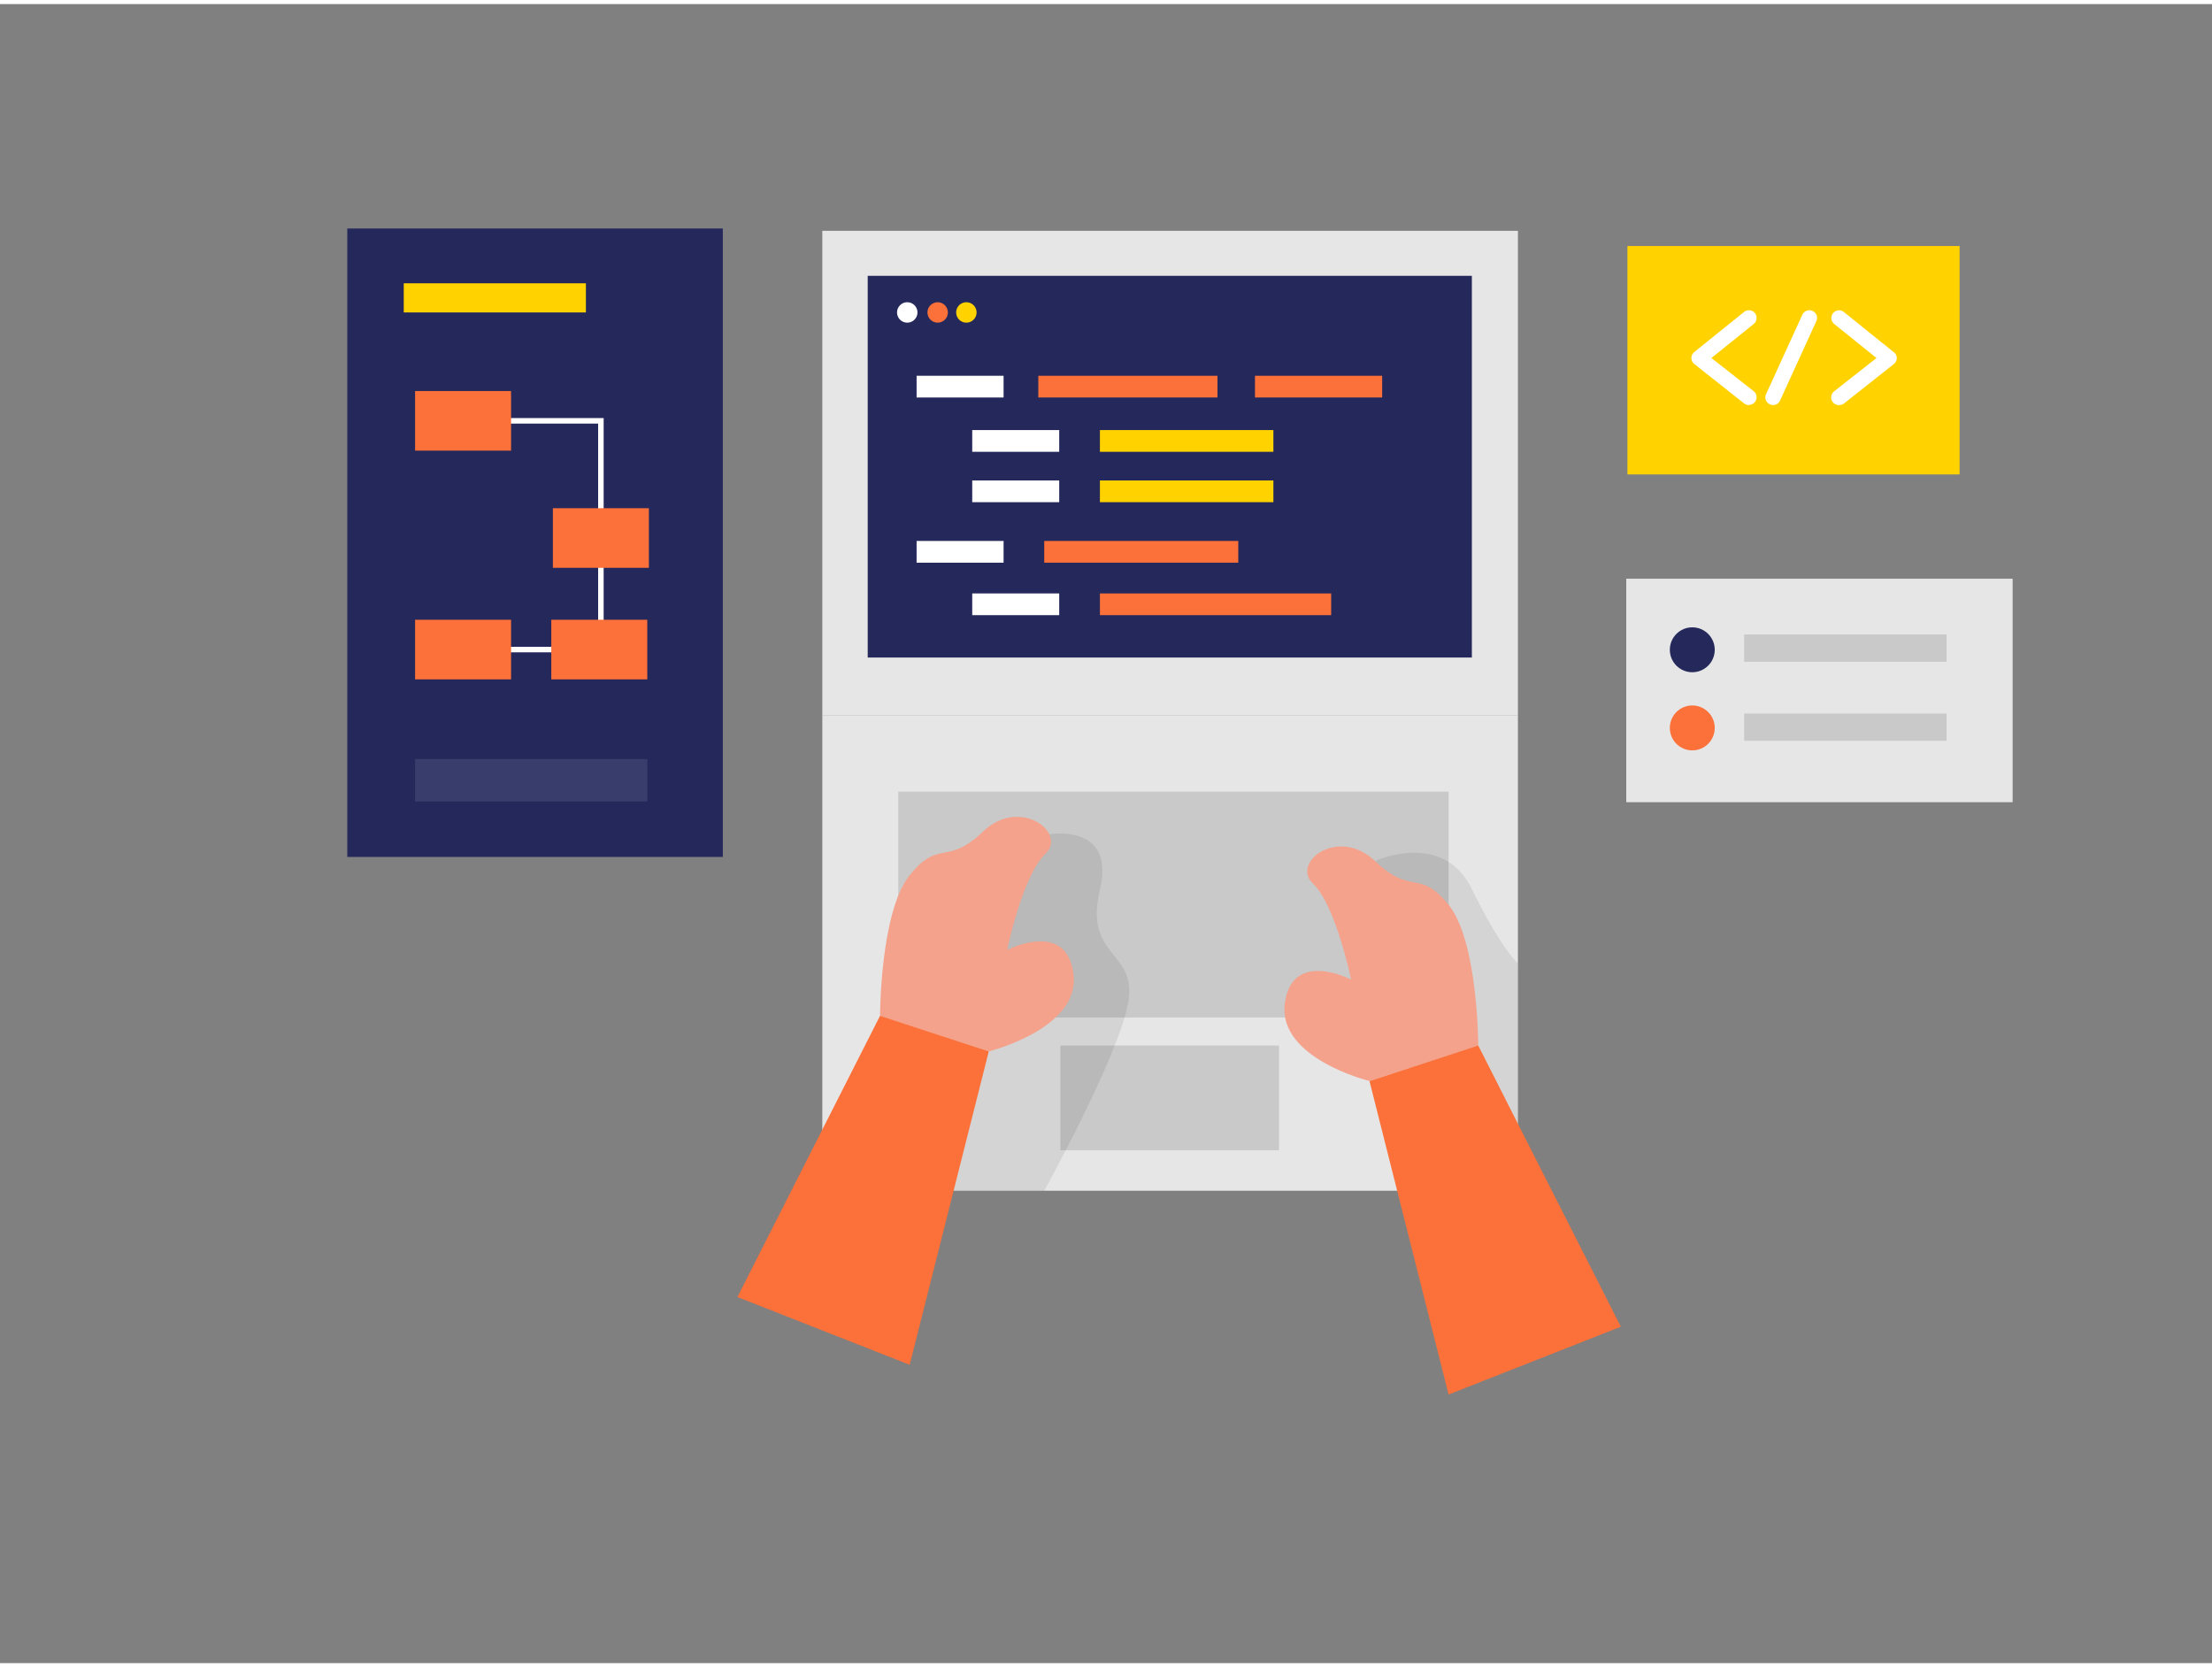 <svg id="Layer_1" data-name="Layer 1" xmlns="http://www.w3.org/2000/svg" viewBox="0 0 400 300" width="406" height="306" class="illustration styles_illustrationTablet__1DWOa"><rect x="0" y="0" width="400" height="300" fill="#808080" stroke="none"/><rect x="294.29" y="43.75" width="60.07" height="41.3" fill="#ffd200"></rect><path d="M316.25,72.51a1.41,1.41,0,0,1-.86-.3l-9-7.12a1.35,1.35,0,0,1-.53-1.08,1.38,1.38,0,0,1,.52-1.09l9-7.25a1.39,1.39,0,1,1,1.75,2.17L309.48,64l7.64,6a1.39,1.39,0,0,1-.87,2.48Z" fill="#fff"></path><path d="M332.56,72.51A1.39,1.39,0,0,1,331.7,70l7.63-6-7.64-6.15a1.39,1.39,0,1,1,1.74-2.17l9,7.25A1.34,1.34,0,0,1,343,64a1.37,1.37,0,0,1-.52,1.08l-9,7.12A1.41,1.41,0,0,1,332.56,72.51Z" fill="#fff"></path><path d="M320.63,72.51a1.33,1.33,0,0,1-.58-.13,1.39,1.39,0,0,1-.69-1.84l6.56-14.37a1.4,1.4,0,0,1,1.85-.68,1.38,1.38,0,0,1,.68,1.84L321.89,71.7A1.39,1.39,0,0,1,320.63,72.51Z" fill="#fff"></path><rect x="62.8" y="40.58" width="67.91" height="113.64" fill="#24285b"></rect><rect x="148.7" y="41" width="125.79" height="87.59" fill="#e6e6e6"></rect><rect x="148.7" y="128.58" width="125.79" height="86" fill="#e6e6e6"></rect><rect x="162.44" y="142.41" width="99.51" height="40.84" fill="#c9c9c9"></rect><rect x="191.75" y="188.32" width="39.54" height="18.94" fill="#c9c9c9"></rect><rect x="156.91" y="49.14" width="109.25" height="69.02" fill="#24285b"></rect><rect x="188.83" y="97.08" width="35.09" height="3.93" fill="#FC7039"></rect><rect x="198.9" y="86.14" width="31.37" height="3.93" fill="#ffd200"></rect><rect x="198.9" y="106.57" width="41.82" height="3.93" fill="#FC7039"></rect><rect x="175.81" y="106.57" width="15.73" height="3.93" fill="#fff"></rect><rect x="165.75" y="97.08" width="15.73" height="3.93" fill="#fff"></rect><circle cx="164.06" cy="55.76" r="1.85" fill="#fff"></circle><path d="M188.83,150.23s13.06-2.72,10.07,9.88,7,10.89,5.06,20.76-15.13,33.71-15.13,33.71H164.06l12.6-46.43Z" opacity="0.08"></path><circle cx="169.56" cy="55.76" r="1.85" fill="#FC7039"></circle><path d="M248.67,154.94s12.24-5.64,17.48,5.08,8.34,13.49,8.34,13.49v33.75l-26.84-20.17Z" opacity="0.08"></path><circle cx="174.75" cy="55.76" r="1.85" fill="#ffd200"></circle><rect x="165.75" y="67.21" width="15.73" height="3.93" fill="#fff"></rect><rect x="175.81" y="77.03" width="15.73" height="3.93" fill="#fff"></rect><rect x="198.9" y="77.03" width="31.37" height="3.93" fill="#ffd200"></rect><rect x="175.81" y="86.14" width="15.73" height="3.93" fill="#fff"></rect><rect x="187.76" y="67.21" width="32.4" height="3.93" fill="#FC7039"></rect><rect x="226.94" y="67.21" width="23" height="3.93" fill="#FC7039"></rect><path d="M247.65,194.74s-16.59-4.08-15.32-14,12-4.34,12-4.34-2.81-13.51-6.89-17.35,4.59-10.44,11.23-4.07,7.92,1.26,13.28,7.89,5.36,25.49,5.36,25.49Z" fill="#f4a28c"></path><polygon points="247.65 194.75 261.95 251.43 293.1 239.17 267.31 188.32 247.65 194.75" fill="#FC7039"></polygon><path d="M178.8,189.38s16.59-4.09,15.32-14-12-4.34-12-4.34,2.8-13.5,6.89-17.35-4.6-10.43-11.24-4.07-7.91,1.26-13.27,7.9S159.14,183,159.14,183Z" fill="#f4a28c"></path><polygon points="178.8 189.38 164.5 246.06 133.35 233.8 159.14 182.95 178.8 189.38" fill="#FC7039"></polygon><polyline points="83.74 75.36 108.66 75.36 108.66 116.72" fill="none" stroke="#fff" stroke-miterlimit="10"></polyline><rect x="73.01" y="50.49" width="32.94" height="5.27" fill="#ffd200"></rect><rect x="75.06" y="69.97" width="17.36" height="10.78" fill="#FC7039"></rect><line x1="83.74" y1="116.72" x2="108.37" y2="116.72" fill="none" stroke="#fff" stroke-miterlimit="10"></line><rect x="99.98" y="91.16" width="17.36" height="10.78" fill="#FC7039"></rect><rect x="75.06" y="111.33" width="17.36" height="10.78" fill="#FC7039"></rect><rect x="99.69" y="111.33" width="17.36" height="10.78" fill="#FC7039"></rect><rect x="75.06" y="136.53" width="42" height="7.66" fill="#fff" opacity="0.1"></rect><rect x="294.08" y="103.91" width="69.87" height="40.41" fill="#e6e6e6"></rect><circle cx="306.02" cy="116.76" r="4.06" fill="#24285b"></circle><circle cx="306.02" cy="130.89" r="4.06" fill="#FC7039"></circle><rect x="315.4" y="113.99" width="36.61" height="4.94" fill="#c9c9c9"></rect><rect x="315.4" y="128.28" width="36.61" height="4.94" fill="#c9c9c9"></rect></svg>
